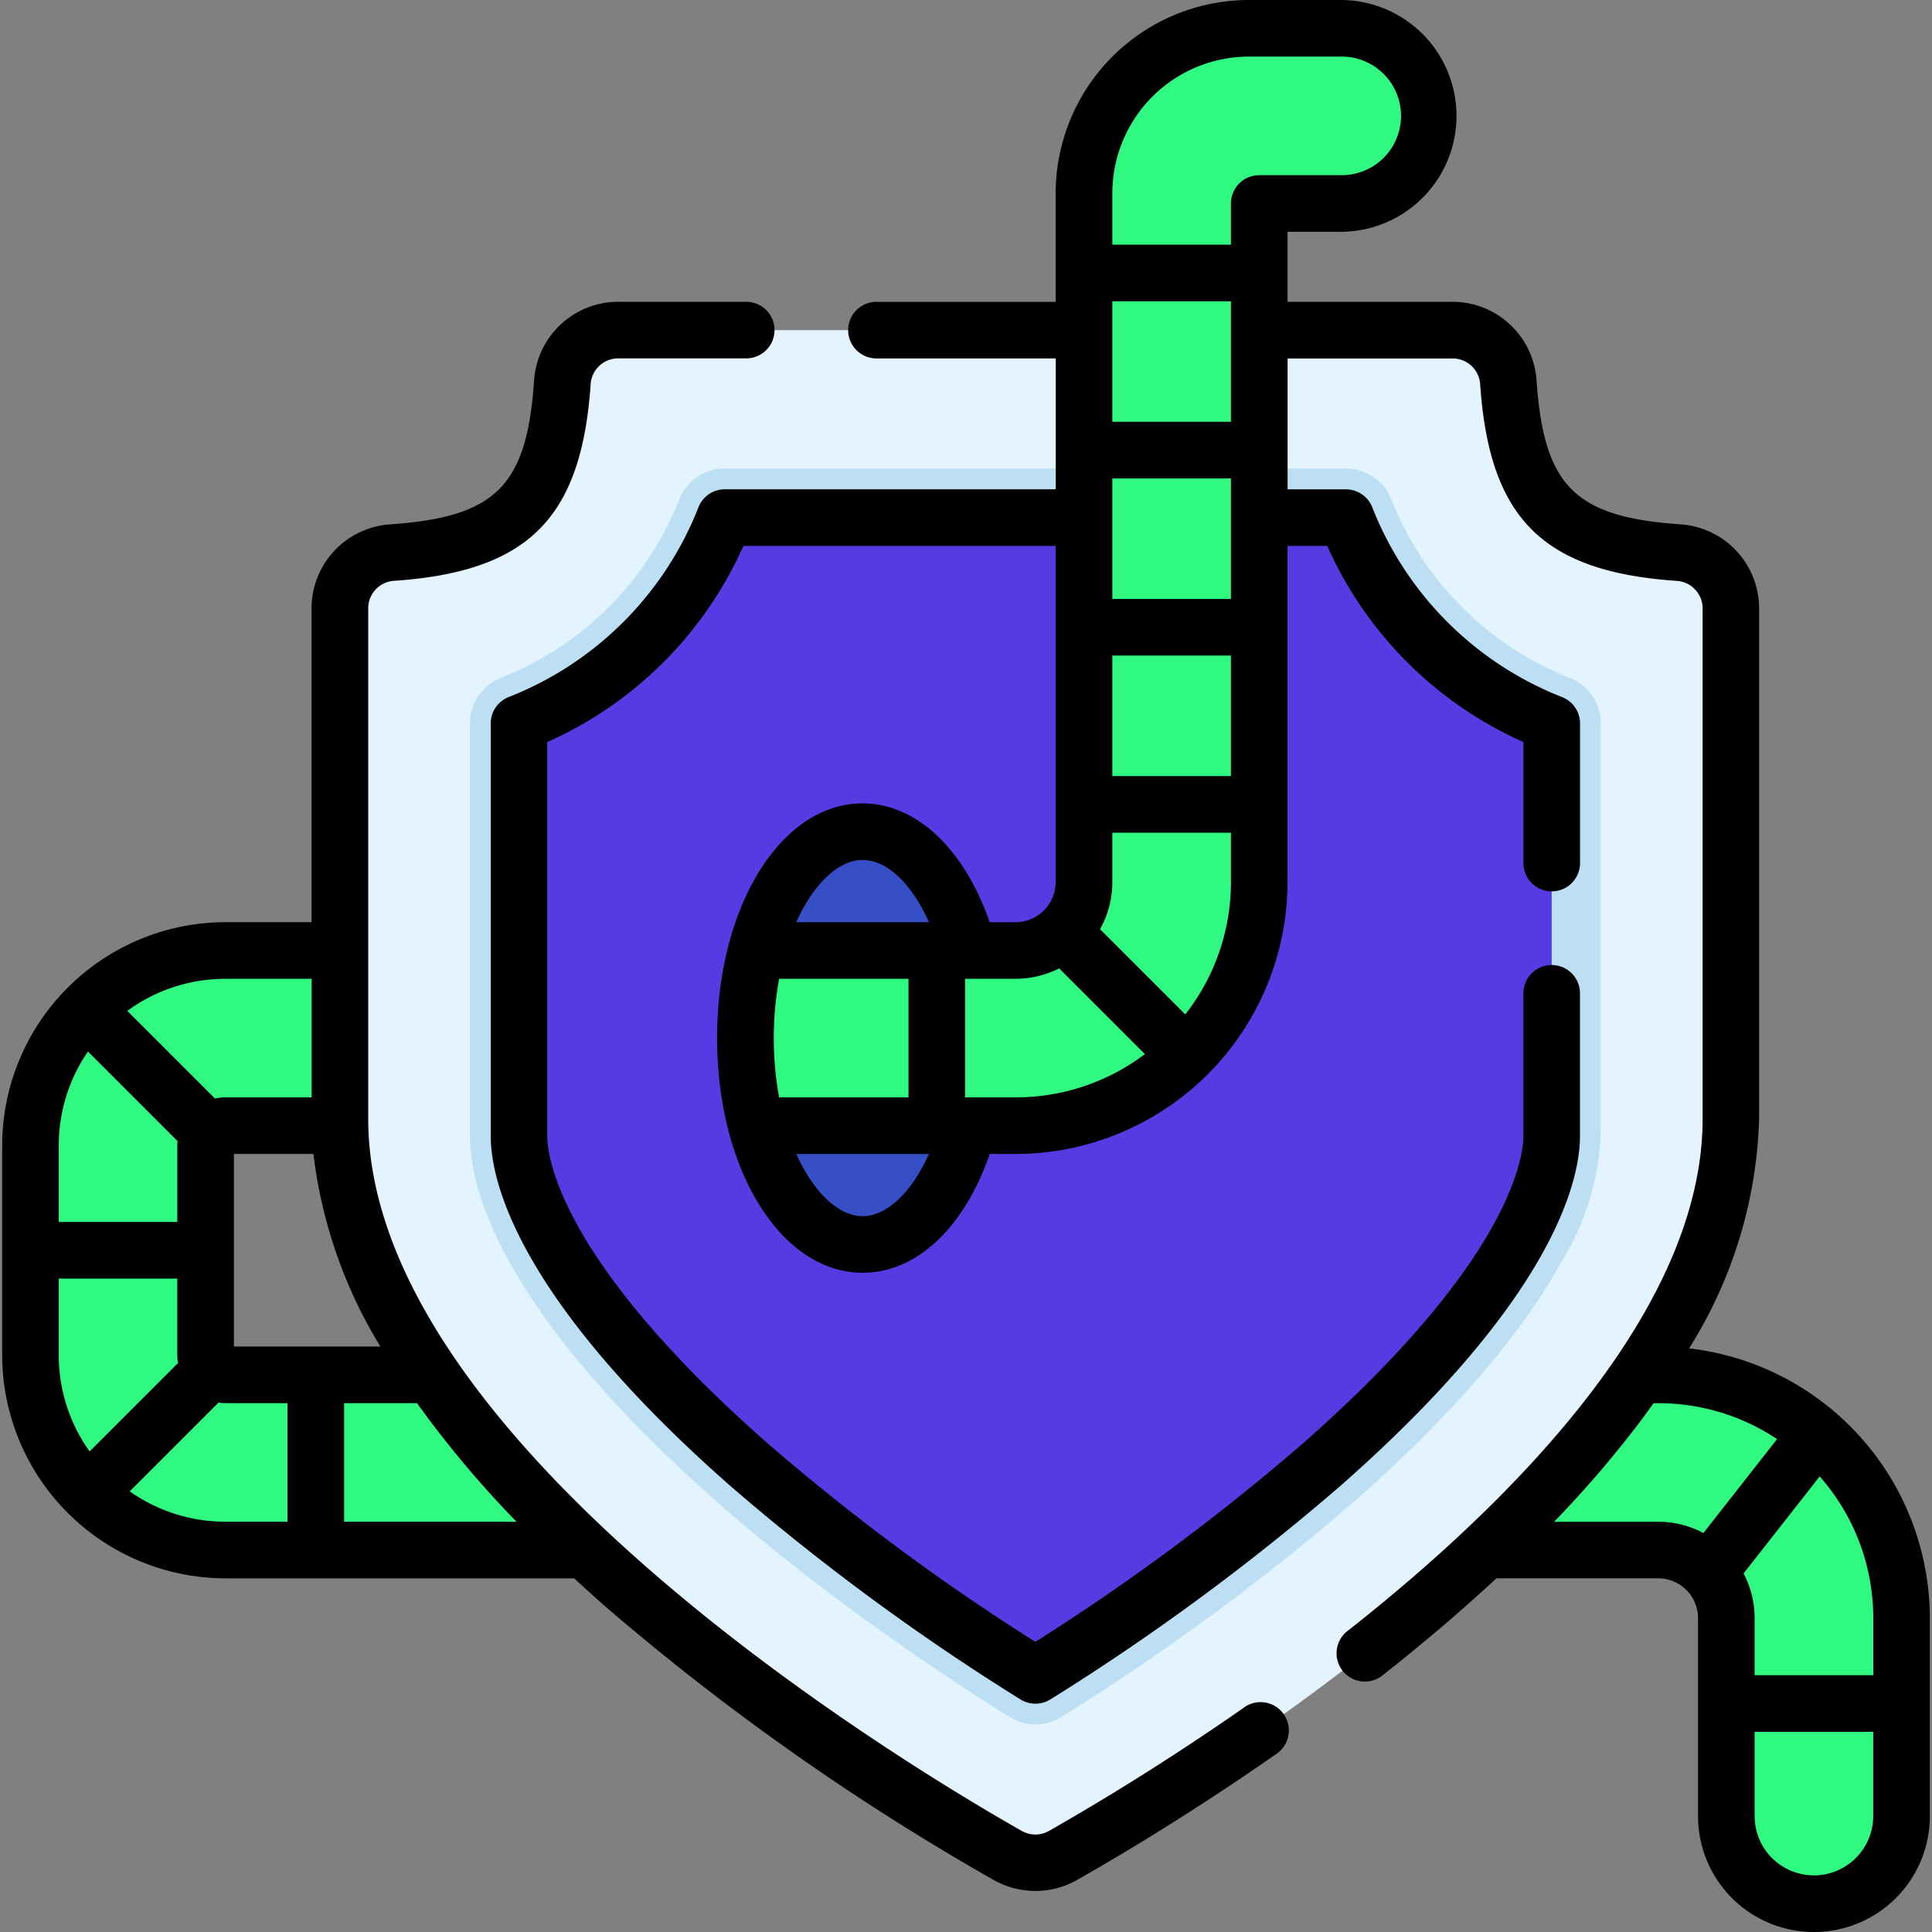 <svg xmlns="http://www.w3.org/2000/svg" xmlns:xlink="http://www.w3.org/1999/xlink" width="99" height="99" viewBox="0 0 99 99"><rect x="0" y="0" width="99" height="99" fill="#808080" stroke="none"/><defs><clipPath id="a"><rect width="99" height="99" transform="translate(1285 12981)" fill="#fff" stroke="#707070" stroke-width="1"/></clipPath></defs><g transform="translate(-1285 -595)"><g transform="translate(0 -12386)" clip-path="url(#a)"><g transform="translate(1285.011 12981)"><path d="M84.962,70.451H72.033v8.978H84.962a3.5,3.5,0,0,1,3.492,3.491V93.061a4.489,4.489,0,0,0,8.978,0V82.92A12.483,12.483,0,0,0,84.962,70.451Zm0,0" fill="#2ff980"/><path d="M10.524,69.428V58.7a1.023,1.023,0,0,1,1.022-1.022h8.416V48.7H11.546a10.011,10.011,0,0,0-10,10V69.428a10.011,10.011,0,0,0,10,10H31.733V70.45H11.546a1.023,1.023,0,0,1-1.022-1.022Zm0,0" fill="#2ff980"/><path d="M88.679,31.182v26.15c0,17.32-27.6,34-34.221,37.747a2.863,2.863,0,0,1-2.829,0,128.744,128.744,0,0,1-15.736-10.57c-5.563-4.4-11.213-9.79-14.775-15.61a22.358,22.358,0,0,1-3.711-11.567V31.182a2.862,2.862,0,0,1,2.653-2.865c6.178-.415,8.33-2.567,8.748-8.745a2.862,2.862,0,0,1,2.862-2.656H74.416a2.861,2.861,0,0,1,2.862,2.656c.418,6.178,2.57,8.33,8.748,8.745a2.861,2.861,0,0,1,2.653,2.865Zm0,0" fill="#e3f4ff"/><path d="M51.708,87.976a126.733,126.733,0,0,1-10.475-7.3c-1.589-1.233-3.122-2.5-4.554-3.761-4.3-3.785-9.852-9.469-11.874-15.047a10.761,10.761,0,0,1-.737-3.648V37.071a2.514,2.514,0,0,1,1.564-2.327A16.17,16.17,0,0,0,34.8,25.575a2.513,2.513,0,0,1,2.328-1.564H68.954a2.512,2.512,0,0,1,2.327,1.564,16.172,16.172,0,0,0,9.172,9.169,2.512,2.512,0,0,1,1.564,2.327V58.219a13.813,13.813,0,0,1-2.109,6.6c-2.091,3.733-5.626,7.8-10.5,12.1A119.044,119.044,0,0,1,54.378,87.976a2.514,2.514,0,0,1-2.671,0Zm0,0" fill="#bddff4"/><path d="M79.5,37.072V58.22c0,1.514-.849,7.2-11.76,16.809a115.912,115.912,0,0,1-14.7,10.818,124.894,124.894,0,0,1-10.265-7.154c-1.483-1.151-2.977-2.378-4.436-3.664C30.976,68.547,28.2,63.847,27.169,61.012a8.3,8.3,0,0,1-.587-2.792V37.072A18.6,18.6,0,0,0,37.133,26.524H68.954A18.6,18.6,0,0,0,79.5,37.072Zm0,0" fill="#583ae2"/><path d="M50.2,53.193c0-5.842-2.687-10.577-6-10.577s-6,4.735-6,10.577,2.688,10.577,6,10.577S50.2,59.034,50.2,53.193Zm0,0" fill="#364ec6"/><path d="M73.174,5.94a4.49,4.49,0,0,1-4.489,4.489H64.514V45.2A12.5,12.5,0,0,1,52.031,57.681H38.756a18.068,18.068,0,0,1,0-8.978H52.03A3.509,3.509,0,0,0,55.536,45.2V9.9a8.46,8.46,0,0,1,8.451-8.449h4.7A4.489,4.489,0,0,1,73.174,5.94Zm0,0" fill="#2ff980"/><path d="M86.542,69.093A23.343,23.343,0,0,0,90.13,57.332V31.18a4.32,4.32,0,0,0-4.006-4.31c-5.44-.367-7.03-1.957-7.4-7.4a4.321,4.321,0,0,0-4.311-4.006H65.965V11.878h2.719A5.939,5.939,0,1,0,68.684,0h-4.7a9.912,9.912,0,0,0-9.9,9.9v5.567H44.9a1.45,1.45,0,0,0,0,2.9h9.188v6.706H37.131a1.45,1.45,0,0,0-1.343.9,17.191,17.191,0,0,1-9.753,9.753,1.45,1.45,0,0,0-.9,1.343V58.219c0,2.138,1.194,8.163,12.251,17.9a118.331,118.331,0,0,0,14.89,10.96,1.452,1.452,0,0,0,1.541,0A118.384,118.384,0,0,0,68.7,76.117c11.058-9.734,12.251-15.76,12.251-17.9V50.9a1.45,1.45,0,1,0-2.9,0v7.315c0,.968-.543,6.28-11.267,15.721A113.991,113.991,0,0,1,53.043,84.132,113.929,113.929,0,0,1,39.3,73.94C28.576,64.5,28.032,59.188,28.032,58.219V38.025A19.83,19.83,0,0,0,38.083,27.974h16V45.2a2.057,2.057,0,0,1-2.055,2.055H50.7c-1.3-3.765-3.767-6.088-6.512-6.088-4.18,0-7.454,5.283-7.454,12.027S40.012,65.22,44.192,65.22c2.763,0,5.215-2.314,6.511-6.088h1.328A13.949,13.949,0,0,0,65.964,45.2V27.974H68A19.827,19.827,0,0,0,78.054,38.025v6.2a1.45,1.45,0,0,0,2.9,0V37.072a1.45,1.45,0,0,0-.9-1.343A17.188,17.188,0,0,1,70.3,25.976a1.449,1.449,0,0,0-1.342-.9h-2.99V18.368h8.451a1.412,1.412,0,0,1,1.416,1.3c.465,6.894,3.2,9.631,10.1,10.1a1.412,1.412,0,0,1,1.3,1.416V57.331c0,9.845-9.86,19.678-18.13,26.193A1.45,1.45,0,1,0,70.893,85.8q3.129-2.466,5.777-4.924h8.292A2.043,2.043,0,0,1,87,82.92V93.061a5.939,5.939,0,1,0,11.878,0V82.92A13.936,13.936,0,0,0,86.542,69.094ZM63.065,21.615H56.987V15.438h6.078Zm0,9.077H56.987V24.515h6.078Zm-6.078,2.9h6.078v6.177H56.987Zm7-30.692h4.7a3.039,3.039,0,1,1,0,6.077H64.515a1.45,1.45,0,0,0-1.45,1.45v2.11H56.987V9.9A7.008,7.008,0,0,1,63.987,2.9ZM39.912,56.231a17.067,17.067,0,0,1,0-6.077h6.63v6.077Zm4.28-12.165c1.253,0,2.518,1.218,3.4,3.187h-6.8C41.688,45.255,42.979,44.066,44.192,44.066Zm0,18.253c-1.213,0-2.5-1.189-3.4-3.187h6.8C46.711,61.087,45.437,62.319,44.192,62.319Zm5.25-6.088V50.154h2.588a4.925,4.925,0,0,0,2.232-.533l4.394,4.393a10.972,10.972,0,0,1-6.626,2.218ZM60.725,51.98l-4.368-4.367a4.917,4.917,0,0,0,.63-2.414V42.67h6.078V45.2A10.976,10.976,0,0,1,60.725,51.98ZM95.981,82.92v2.922H89.9V82.92a4.909,4.909,0,0,0-.566-2.293l3.9-4.972a10.969,10.969,0,0,1,2.746,7.265ZM79.626,77.979a55.882,55.882,0,0,0,4.314-5.011q.4-.534.781-1.066h.241a10.952,10.952,0,0,1,6.088,1.84l-3.774,4.814a4.907,4.907,0,0,0-2.314-.577ZM92.942,96.1A3.042,3.042,0,0,1,89.9,93.061V88.743h6.077v4.318A3.042,3.042,0,0,1,92.942,96.1Zm0,0"/><path d="M63.753,87.486c-4.357,3.043-8.142,5.274-10.01,6.333a1.409,1.409,0,0,1-1.4,0C46.752,90.65,18.857,74,18.857,57.331V31.18a1.412,1.412,0,0,1,1.3-1.416c6.894-.465,9.631-3.2,10.1-10.1a1.412,1.412,0,0,1,1.417-1.3h6.553a1.45,1.45,0,1,0,0-2.9H31.67a4.321,4.321,0,0,0-4.311,4.006c-.367,5.44-1.957,7.03-7.4,7.4a4.32,4.32,0,0,0-4.006,4.31V47.254h-4.41A11.462,11.462,0,0,0,.1,58.7V69.428a11.463,11.463,0,0,0,11.45,11.45H29.413q.809.75,1.664,1.5a125.164,125.164,0,0,0,19.837,13.96,4.34,4.34,0,0,0,4.258,0c1.912-1.084,5.786-3.367,10.24-6.478a1.45,1.45,0,0,0-1.66-2.378ZM21.356,71.9a53.654,53.654,0,0,0,5.1,6.077H17.622V71.9ZM19.481,69H11.975V59.132H16.05A24.465,24.465,0,0,0,19.481,69ZM15.957,50.154v6.077h-4.41a2.451,2.451,0,0,0-.54.061L6.513,51.8a8.5,8.5,0,0,1,5.033-1.644ZM4.493,53.88l4.593,4.593c-.007.076-.011.153-.011.23v3.912H3V58.7a8.5,8.5,0,0,1,1.5-4.823ZM3,69.428V65.516H9.074v3.913a2.419,2.419,0,0,0,.038.415L4.58,74.375A8.5,8.5,0,0,1,3,69.428ZM6.636,76.42l4.55-4.549a2.458,2.458,0,0,0,.36.029h3.175v6.077H11.546a8.5,8.5,0,0,1-4.91-1.557Zm0,0"/></g></g></g></svg>